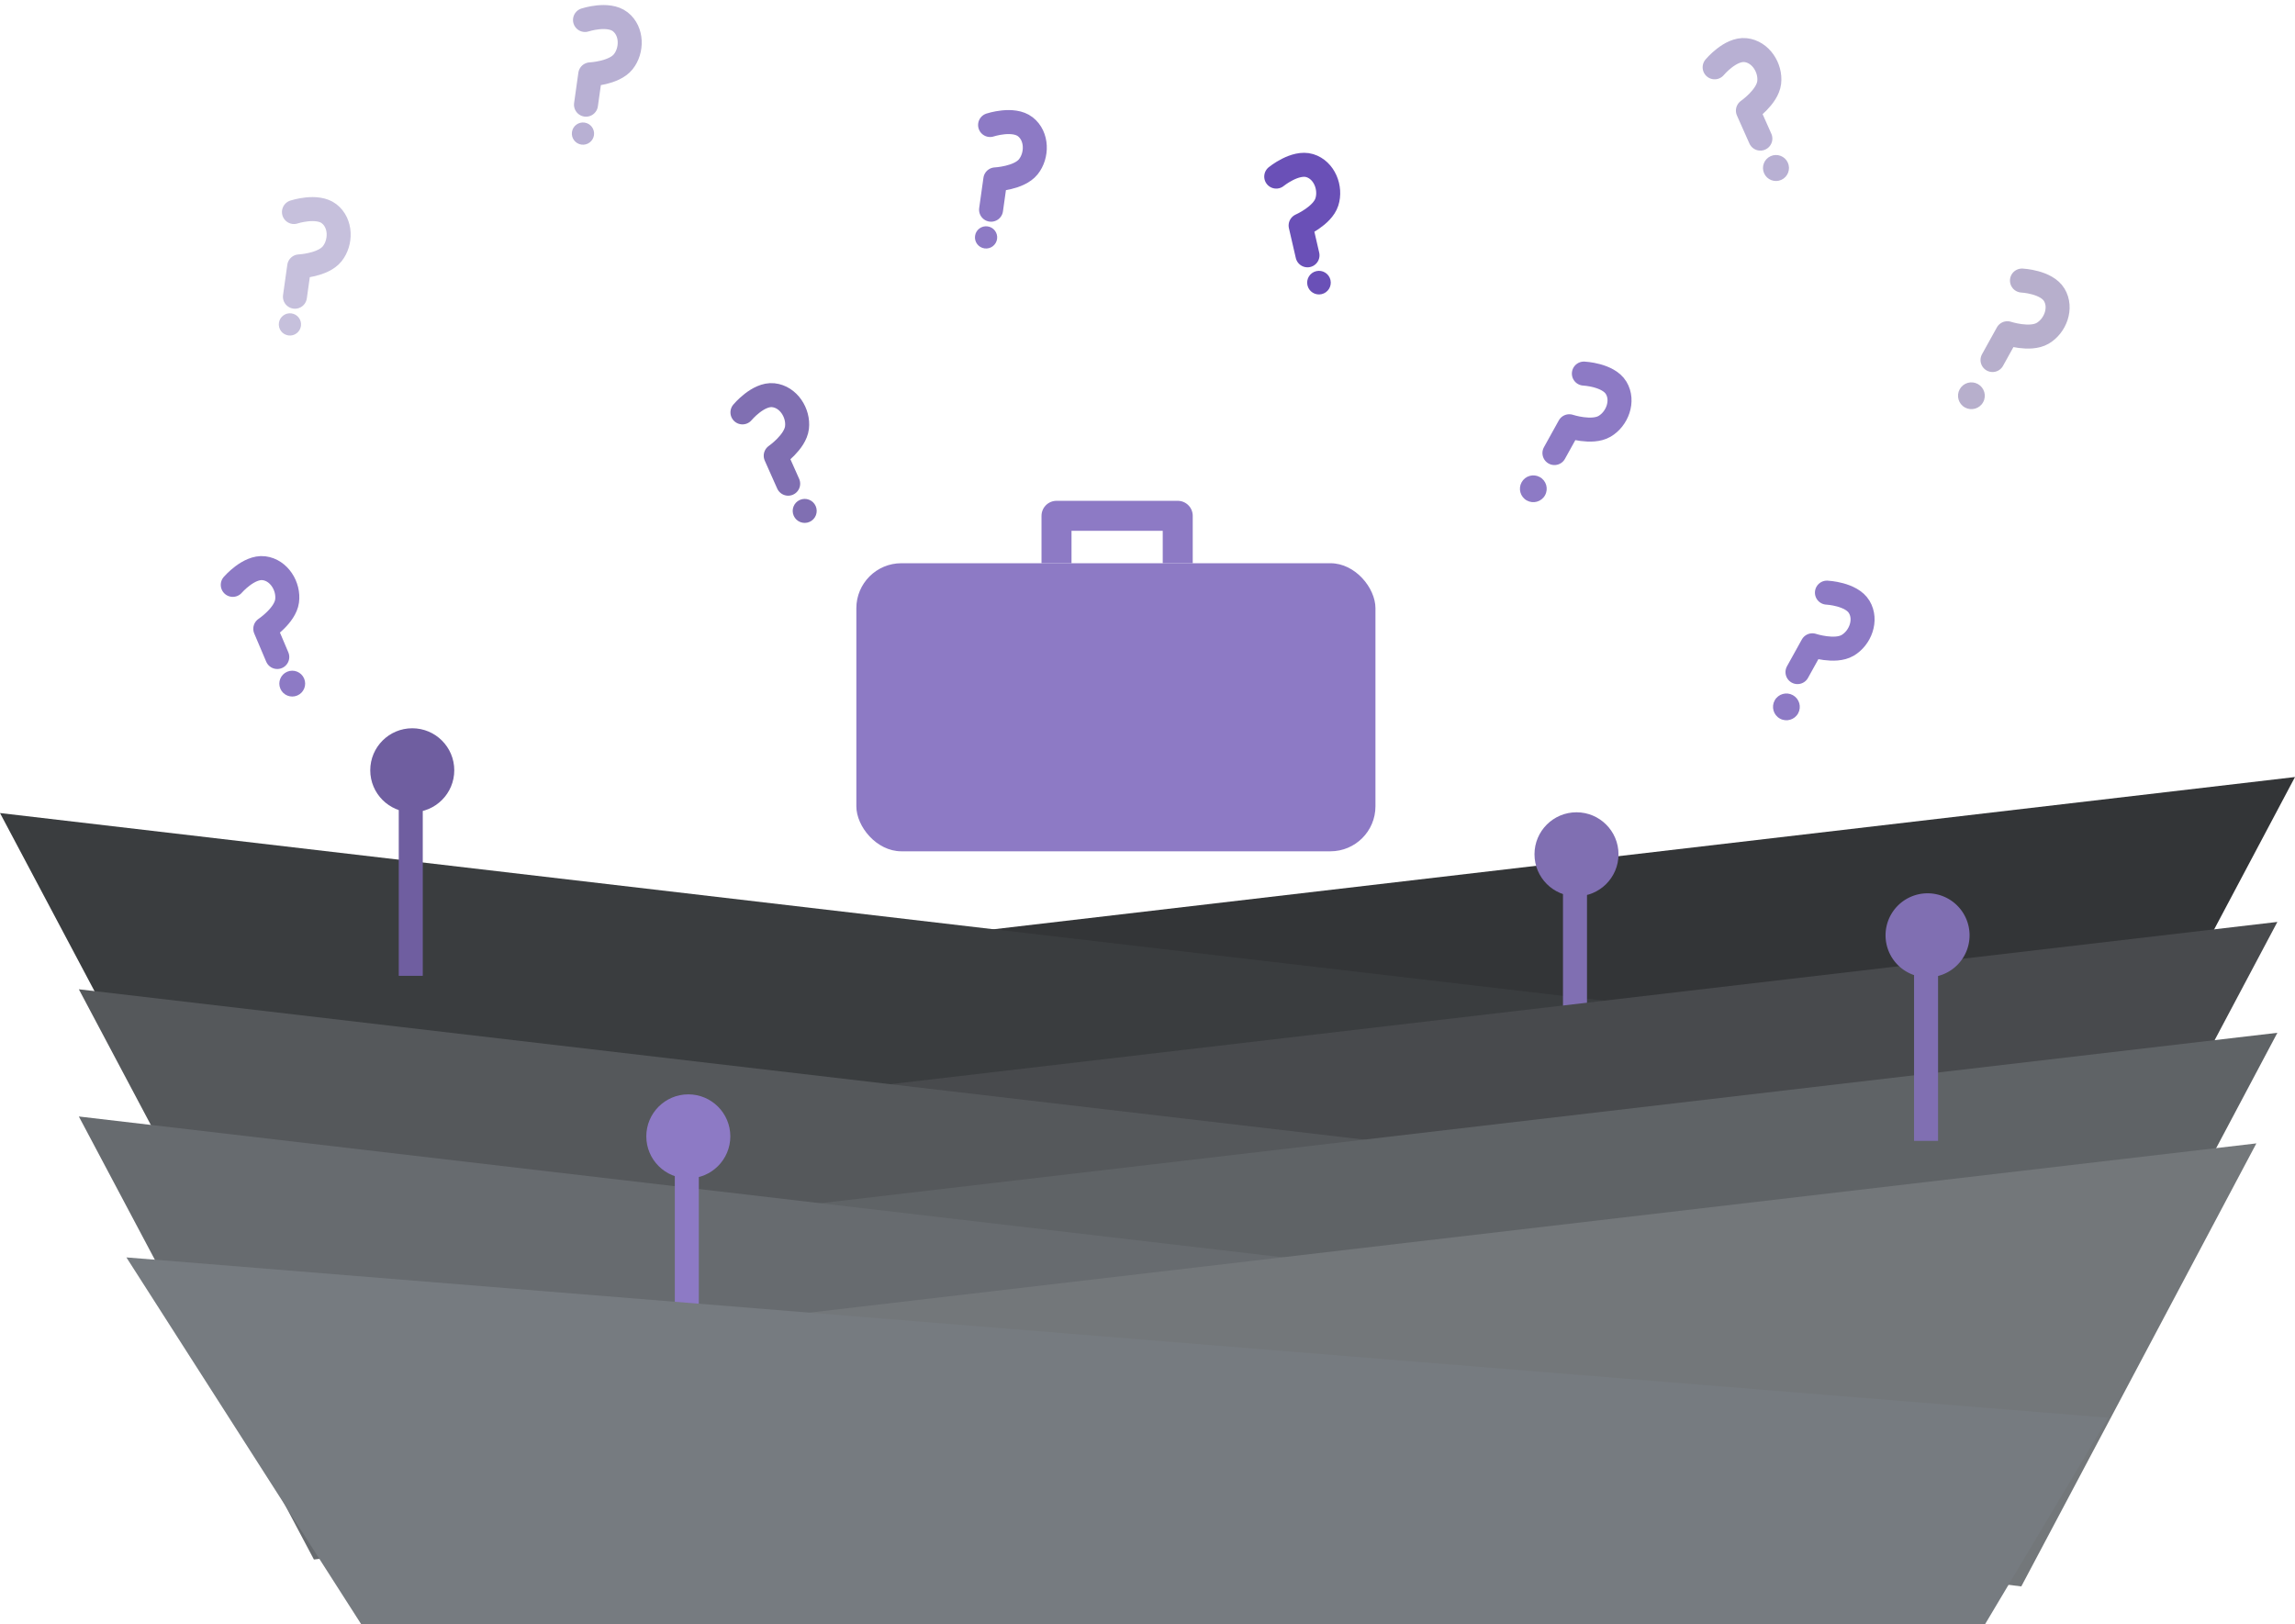 <svg xmlns="http://www.w3.org/2000/svg" width="764.848" height="541.291" viewBox="0 0 764.848 541.291">
  <g id="faq_graphic" transform="translate(-338.607 -1238.301)">
    <path id="Path_177" data-name="Path 177" d="M8729.607,1561.692l656.848-76.833-78.34,147.64Z" transform="translate(-8283 12.391)" fill="#333537"/>
    <path id="Path_172" data-name="Path 172" d="M9386.455,1561.692l-656.848-76.833,78.34,147.64Z" transform="translate(-8391 24.391)" fill="#3a3d3f"/>
    <g id="marker2" transform="translate(649 15)">
      <line id="Line_14" data-name="Line 14" y2="51" transform="translate(214.5 1521.5)" fill="none" stroke="#806fb2" stroke-linecap="square" stroke-width="8"/>
      <circle id="Ellipse_37" data-name="Ellipse 37" cx="14" cy="14" r="14" transform="translate(201 1494)" fill="#806fb2"/>
    </g>
    <path id="Path_173" data-name="Path 173" d="M8729.607,1561.692l656.848-76.833-78.34,147.64Z" transform="translate(-8288.874 60.679)" fill="#484a4d"/>
    <path id="Path_174" data-name="Path 174" d="M9386.455,1561.692l-656.848-76.833,78.34,147.64Z" transform="translate(-8364.72 83.127)" fill="#55585b"/>
    <path id="Path_175" data-name="Path 175" d="M8729.607,1561.692l656.848-76.833-78.34,147.64Z" transform="translate(-8288.874 97.625)" fill="#5f6366"/>
    <path id="Path_176" data-name="Path 176" d="M9386.455,1561.692l-656.848-76.833,78.34,147.64Z" transform="translate(-8364.72 125.52)" fill="#676b6f"/>
    <g id="marker0" transform="translate(353 109)">
      <line id="Line_14-2" data-name="Line 14" y2="51" transform="translate(214.5 1521.5)" fill="none" stroke="#8d7ac5" stroke-linecap="square" stroke-width="8"/>
      <circle id="Ellipse_37-2" data-name="Ellipse 37" cx="14" cy="14" r="14" transform="translate(201 1494)" fill="#8d7ac5"/>
    </g>
    <g id="marker1" transform="translate(766 42)">
      <line id="Line_14-3" data-name="Line 14" y2="51" transform="translate(214.5 1521.5)" fill="none" stroke="#806fb2" stroke-linecap="square" stroke-width="8"/>
      <path id="Path_186" data-name="Path 186" d="M14,0A14,14,0,1,1,0,14,14,14,0,0,1,14,0Z" transform="translate(201 1494)" fill="#806fb2"/>
    </g>
    <g id="marker3" transform="translate(261 -13)">
      <line id="Line_14-4" data-name="Line 14" y2="51" transform="translate(214.5 1521.5)" fill="none" stroke="#6f5ea0" stroke-linecap="square" stroke-width="8"/>
      <circle id="Ellipse_37-3" data-name="Ellipse 37" cx="14" cy="14" r="14" transform="translate(201 1494)" fill="#6f5ea0"/>
    </g>
    <path id="Path_183" data-name="Path 183" d="M8729.607,1561.692l656.848-76.833-78.34,147.64Z" transform="translate(-8295.874 134.48)" fill="#73777a"/>
    <path id="Path_185" data-name="Path 185" d="M373.733,1659.339l660.42,53.425-41,68.828H451.994Z" transform="translate(7 -2)" fill="#767b80"/>
    <g id="horizon" transform="translate(2 -12)">
      <g id="briefcase" transform="translate(-84 60)">
        <rect id="Rectangle_64" data-name="Rectangle 64" width="173" height="96" rx="15" transform="translate(706 1378)" fill="#8d7ac5"/>
        <path id="Path_171" data-name="Path 171" d="M9034.707,1378v-15.8h40.4V1378" transform="translate(-8262)" fill="none" stroke="#8d7ac5" stroke-linejoin="round" stroke-width="10"/>
      </g>
      <g id="question" transform="matrix(0.875, 0.485, -0.485, 0.875, -389.776, 278.24)">
        <path id="Path_187" data-name="Path 187" d="M14049.908,350.886s7.288-3.6,11.712-1.05,5.331,8.885,2.827,13.086-10.286,5.67-10.286,5.67v10.2" transform="translate(-12422)" fill="none" stroke="#8d7ac5" stroke-linecap="round" stroke-linejoin="round" stroke-width="8"/>
        <ellipse id="Ellipse_38" data-name="Ellipse 38" cx="4.46" cy="4.46" rx="4.46" ry="4.46" transform="translate(1627.318 388.153)" fill="#8d7ac5"/>
      </g>
      <g id="question-2" data-name="question" transform="translate(-903.184 1333.459) rotate(-13)">
        <path id="Path_187-2" data-name="Path 187" d="M14049.908,350.886s7.288-3.6,11.712-1.05,5.331,8.885,2.827,13.086-10.286,5.67-10.286,5.67v10.2" transform="translate(-12422)" fill="none" stroke="#6a50b7" stroke-linecap="round" stroke-linejoin="round" stroke-width="8"/>
        <ellipse id="Ellipse_38-2" data-name="Ellipse 38" cx="3.935" cy="3.935" rx="3.935" ry="3.935" transform="translate(1629.9 384.59)" fill="#6a50b7"/>
      </g>
      <g id="question-3" data-name="question" transform="translate(-896.661 717.927) rotate(8)">
        <path id="Path_187-3" data-name="Path 187" d="M14049.908,350.886s7.288-3.6,11.712-1.05,5.331,8.885,2.827,13.086-10.286,5.67-10.286,5.67v10.2" transform="translate(-12422)" fill="none" stroke="#8d7ac5" stroke-linecap="round" stroke-linejoin="round" stroke-width="8"/>
        <ellipse id="Ellipse_38-3" data-name="Ellipse 38" cx="3.706" cy="3.706" rx="3.706" ry="3.706" transform="translate(1628.088 384.456)" fill="#8d7ac5"/>
      </g>
      <g id="question-4" data-name="question" transform="matrix(0.921, -0.391, 0.391, 0.921, -1222.317, 1758.553)">
        <path id="Path_187-4" data-name="Path 187" d="M14049.908,350.886s7.288-3.6,11.712-1.05,5.331,8.885,2.827,13.086-10.286,5.67-10.286,5.67v10.2" transform="translate(-12422)" fill="none" stroke="#8d7ac5" stroke-linecap="round" stroke-linejoin="round" stroke-width="8"/>
        <ellipse id="Ellipse_38-4" data-name="Ellipse 38" cx="4.302" cy="4.302" rx="4.302" ry="4.302" transform="translate(1628.984 384.603)" fill="#8d7ac5"/>
      </g>
      <g id="question-5" data-name="question" transform="matrix(0.875, 0.485, -0.485, 0.875, -308.776, 351.24)">
        <path id="Path_187-5" data-name="Path 187" d="M14049.908,350.886s7.288-3.6,11.712-1.05,5.331,8.885,2.827,13.086-10.286,5.67-10.286,5.67v10.2" transform="translate(-12422)" fill="none" stroke="#8d7ac5" stroke-linecap="round" stroke-linejoin="round" stroke-width="8"/>
        <ellipse id="Ellipse_38-5" data-name="Ellipse 38" cx="4.46" cy="4.46" rx="4.46" ry="4.46" transform="translate(1630.088 386.255)" fill="#8d7ac5"/>
      </g>
      <g id="question-6" data-name="question" transform="translate(-1045.846 1729.308) rotate(-24)">
        <path id="Path_187-6" data-name="Path 187" d="M14049.908,350.886s7.288-3.6,11.712-1.05,5.331,8.885,2.827,13.086-10.286,5.67-10.286,5.67v10.2" transform="translate(-12422)" fill="none" stroke="#806fb2" stroke-linecap="round" stroke-linejoin="round" stroke-width="8"/>
        <circle id="Ellipse_38-6" data-name="Ellipse 38" cx="4" cy="4" r="4" transform="translate(1629.507 385.32)" fill="#806fb2"/>
      </g>
      <g id="question-7" data-name="question" transform="translate(-1031.661 682.927) rotate(8)">
        <path id="Path_187-7" data-name="Path 187" d="M14049.908,350.886s7.288-3.6,11.712-1.05,5.331,8.885,2.827,13.086-10.286,5.67-10.286,5.67v10.2" transform="translate(-12422)" fill="none" stroke="#b8b0d3" stroke-linecap="round" stroke-linejoin="round" stroke-width="8"/>
        <ellipse id="Ellipse_38-7" data-name="Ellipse 38" cx="3.706" cy="3.706" rx="3.706" ry="3.706" transform="translate(1628.799 384.767)" fill="#b8b0d3"/>
      </g>
      <g id="question-8" data-name="question" transform="translate(-721.846 1614.308) rotate(-24)">
        <path id="Path_187-8" data-name="Path 187" d="M14049.908,350.886s7.288-3.6,11.712-1.05,5.331,8.885,2.827,13.086-10.286,5.67-10.286,5.67v10.2" transform="translate(-12422)" fill="none" stroke="#b8b0d3" stroke-linecap="round" stroke-linejoin="round" stroke-width="8"/>
        <ellipse id="Ellipse_38-8" data-name="Ellipse 38" cx="4.332" cy="4.332" rx="4.332" ry="4.332" transform="translate(1628.601 385.53)" fill="#b8b0d3"/>
      </g>
      <g id="question-9" data-name="question" transform="translate(-1128.661 746.927) rotate(8)">
        <path id="Path_187-9" data-name="Path 187" d="M14049.908,350.886s7.288-3.6,11.712-1.05,5.331,8.885,2.827,13.086-10.286,5.67-10.286,5.67v10.2" transform="translate(-12422)" fill="none" stroke="rgba(184,176,211,0.8)" stroke-linecap="round" stroke-linejoin="round" stroke-width="8"/>
        <ellipse id="Ellipse_38-9" data-name="Ellipse 38" cx="3.706" cy="3.706" rx="3.706" ry="3.706" transform="translate(1628.088 384.456)" fill="rgba(184,176,211,0.8)"/>
      </g>
      <g id="question-10" data-name="question" transform="matrix(0.875, 0.485, -0.485, 0.875, -243.776, 247.24)">
        <path id="Path_187-10" data-name="Path 187" d="M14049.908,350.886s7.288-3.6,11.712-1.05,5.331,8.885,2.827,13.086-10.286,5.67-10.286,5.67v10.2" transform="translate(-12422)" fill="none" stroke="#b7afcc" stroke-linecap="round" stroke-linejoin="round" stroke-width="8"/>
        <ellipse id="Ellipse_38-10" data-name="Ellipse 38" cx="4.46" cy="4.46" rx="4.46" ry="4.46" transform="translate(1627.318 388.153)" fill="#b7afcc"/>
      </g>
    </g>
  </g>
</svg>

